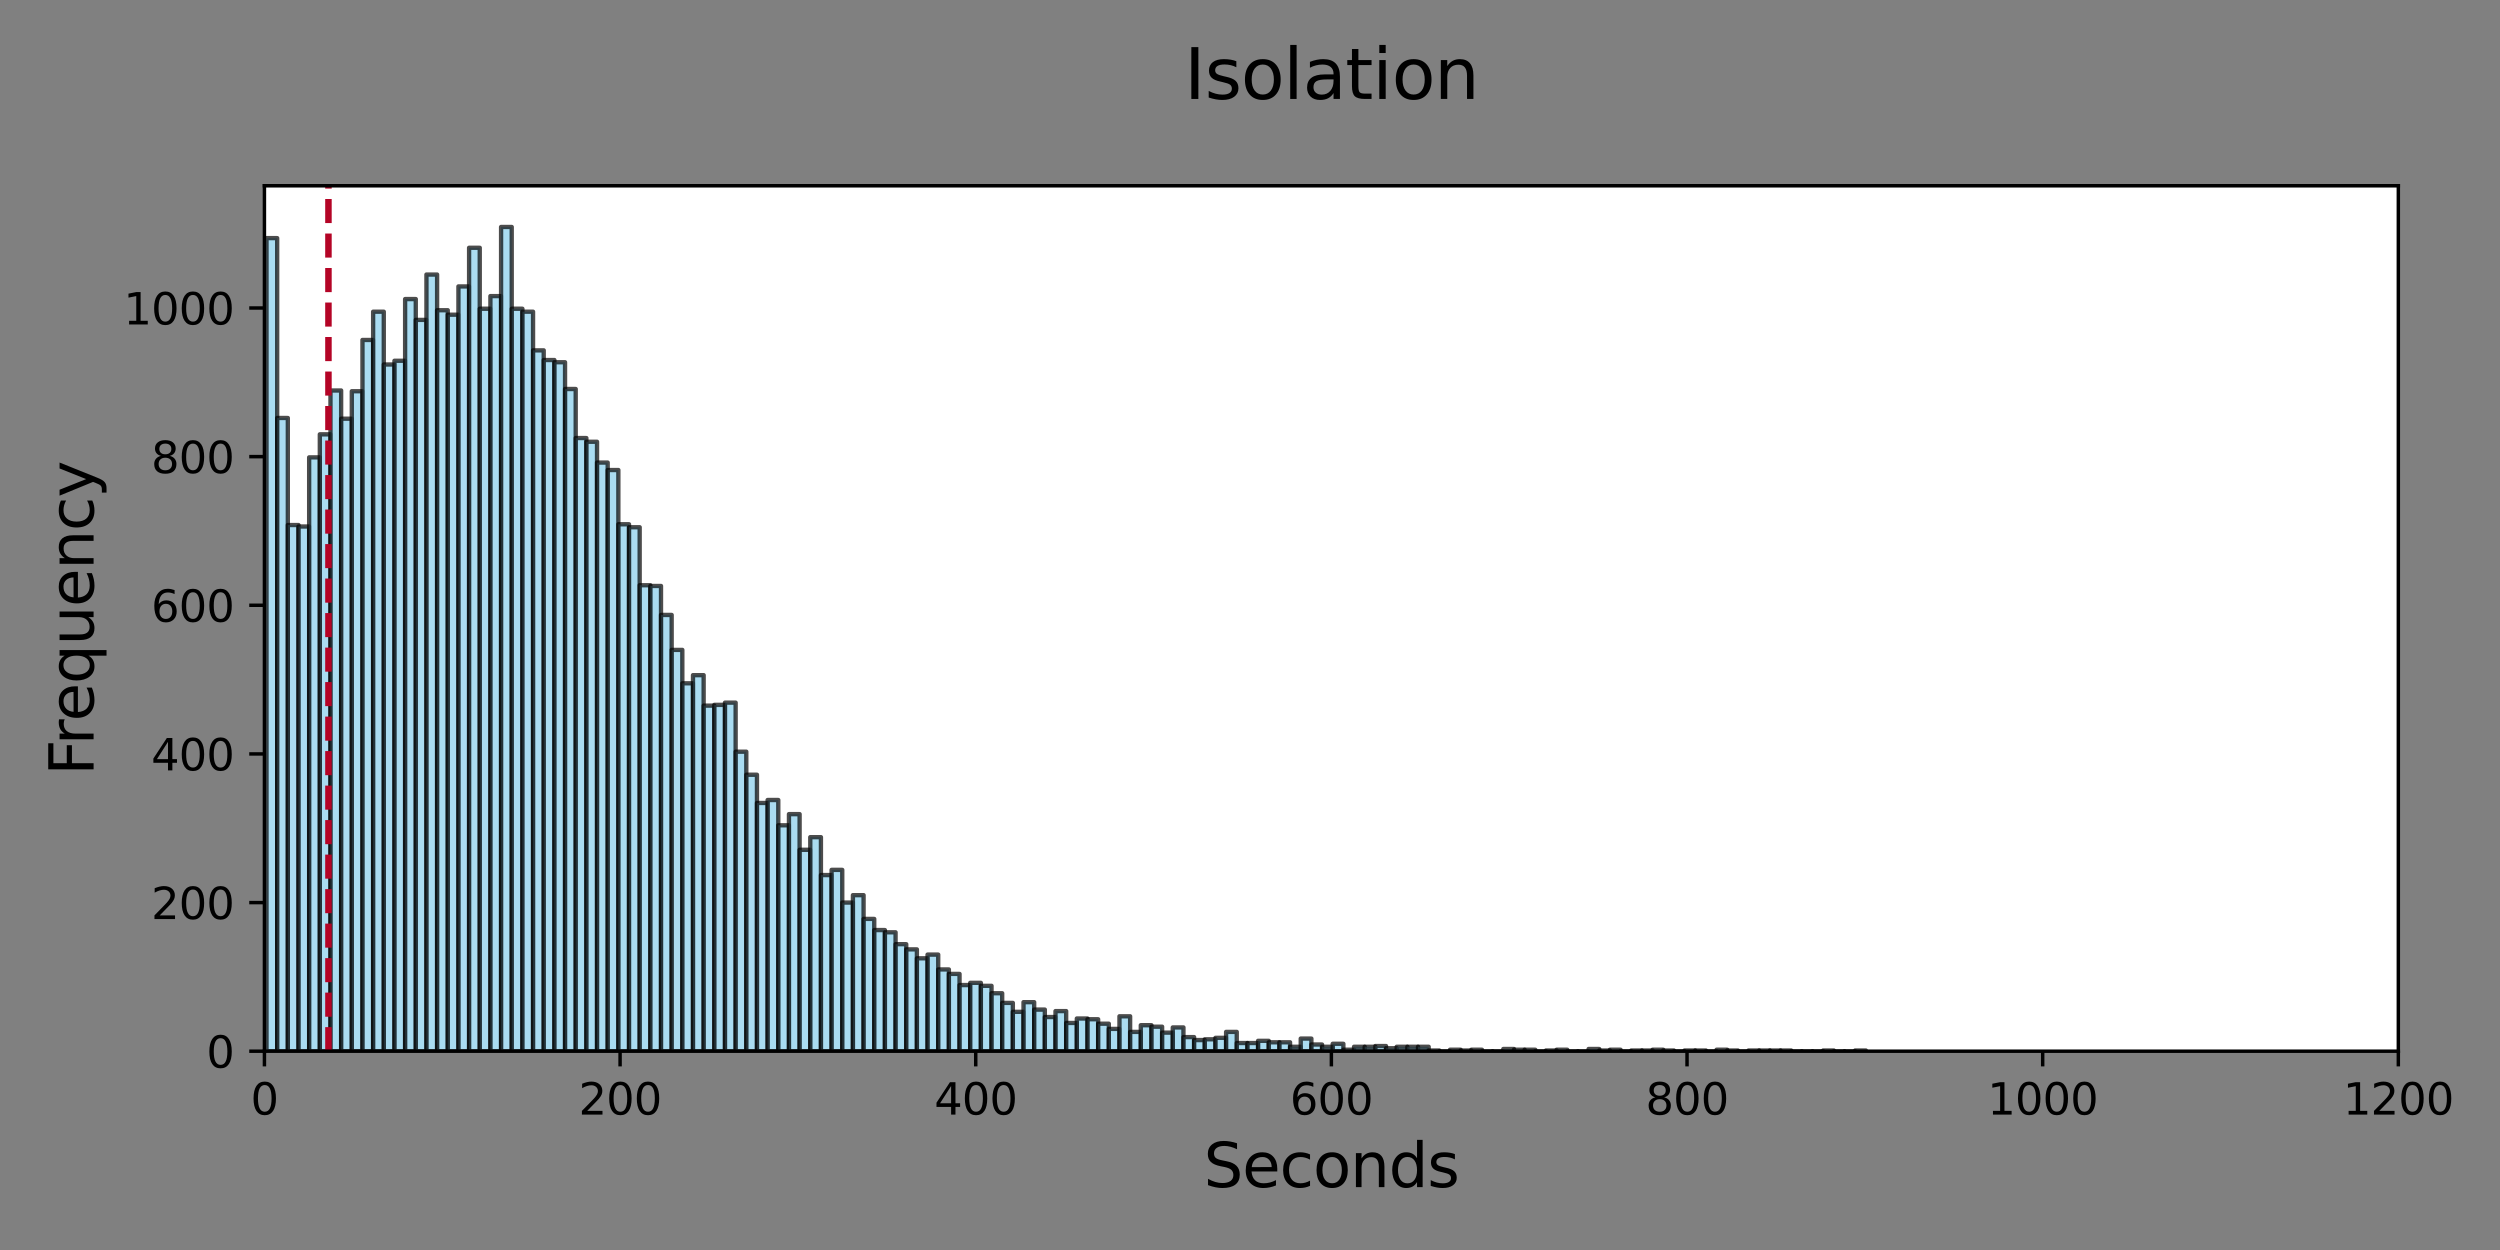 <?xml version="1.0" encoding="utf-8" standalone="no"?>
<!DOCTYPE svg PUBLIC "-//W3C//DTD SVG 1.1//EN"
  "http://www.w3.org/Graphics/SVG/1.1/DTD/svg11.dtd">
<svg xmlns:xlink="http://www.w3.org/1999/xlink" width="576pt" height="288pt" viewBox="0 0 576 288" xmlns="http://www.w3.org/2000/svg" version="1.1">
 <rect x="0" y="0" width="576" height="288" fill="#808080" stroke="none"/>
 <defs>
  <style type="text/css">*{stroke-linejoin: round; stroke-linecap: butt}</style>
 </defs>
 <g id="figure_1">
  <g id="patch_1">
   <path d="M 0 288 
L 576 288 
L 576 0 
L 0 0 
L 0 288 
z
" style="fill: none"/>
  </g>
  <g id="axes_1">
   <g id="patch_2">
    <path d="M 60.925 242.2 
L 552.575 242.2 
L 552.575 42.8 
L 60.925 42.8 
z
" style="fill: #ffffff"/>
   </g>
   <g id="patch_3">
    <path d="M 61.403 242.2 
L 63.86 242.2 
L 63.86 54.864 
L 61.403 54.864 
z
" clip-path="url(#p90bfe55952)" style="fill: #87ceeb; opacity: 0.7; stroke: #000000; stroke-linejoin: miter"/>
   </g>
   <g id="patch_4">
    <path d="M 63.86 242.2 
L 66.316 242.2 
L 66.316 96.304 
L 63.86 96.304 
z
" clip-path="url(#p90bfe55952)" style="fill: #87ceeb; opacity: 0.7; stroke: #000000; stroke-linejoin: miter"/>
   </g>
   <g id="patch_5">
    <path d="M 66.316 242.2 
L 68.773 242.2 
L 68.773 120.962 
L 66.316 120.962 
z
" clip-path="url(#p90bfe55952)" style="fill: #87ceeb; opacity: 0.7; stroke: #000000; stroke-linejoin: miter"/>
   </g>
   <g id="patch_6">
    <path d="M 68.773 242.2 
L 71.229 242.2 
L 71.229 121.305 
L 68.773 121.305 
z
" clip-path="url(#p90bfe55952)" style="fill: #87ceeb; opacity: 0.7; stroke: #000000; stroke-linejoin: miter"/>
   </g>
   <g id="patch_7">
    <path d="M 71.229 242.2 
L 73.686 242.2 
L 73.686 105.38 
L 71.229 105.38 
z
" clip-path="url(#p90bfe55952)" style="fill: #87ceeb; opacity: 0.7; stroke: #000000; stroke-linejoin: miter"/>
   </g>
   <g id="patch_8">
    <path d="M 73.686 242.2 
L 76.142 242.2 
L 76.142 100.071 
L 73.686 100.071 
z
" clip-path="url(#p90bfe55952)" style="fill: #87ceeb; opacity: 0.7; stroke: #000000; stroke-linejoin: miter"/>
   </g>
   <g id="patch_9">
    <path d="M 76.142 242.2 
L 78.599 242.2 
L 78.599 89.968 
L 76.142 89.968 
z
" clip-path="url(#p90bfe55952)" style="fill: #87ceeb; opacity: 0.7; stroke: #000000; stroke-linejoin: miter"/>
   </g>
   <g id="patch_10">
    <path d="M 78.599 242.2 
L 81.055 242.2 
L 81.055 96.475 
L 78.599 96.475 
z
" clip-path="url(#p90bfe55952)" style="fill: #87ceeb; opacity: 0.7; stroke: #000000; stroke-linejoin: miter"/>
   </g>
   <g id="patch_11">
    <path d="M 81.055 242.2 
L 83.512 242.2 
L 83.512 90.139 
L 81.055 90.139 
z
" clip-path="url(#p90bfe55952)" style="fill: #87ceeb; opacity: 0.7; stroke: #000000; stroke-linejoin: miter"/>
   </g>
   <g id="patch_12">
    <path d="M 83.512 242.2 
L 85.968 242.2 
L 85.968 78.324 
L 83.512 78.324 
z
" clip-path="url(#p90bfe55952)" style="fill: #87ceeb; opacity: 0.7; stroke: #000000; stroke-linejoin: miter"/>
   </g>
   <g id="patch_13">
    <path d="M 85.968 242.2 
L 88.425 242.2 
L 88.425 71.817 
L 85.968 71.817 
z
" clip-path="url(#p90bfe55952)" style="fill: #87ceeb; opacity: 0.7; stroke: #000000; stroke-linejoin: miter"/>
   </g>
   <g id="patch_14">
    <path d="M 88.425 242.2 
L 90.882 242.2 
L 90.882 83.975 
L 88.425 83.975 
z
" clip-path="url(#p90bfe55952)" style="fill: #87ceeb; opacity: 0.7; stroke: #000000; stroke-linejoin: miter"/>
   </g>
   <g id="patch_15">
    <path d="M 90.882 242.2 
L 93.338 242.2 
L 93.338 83.118 
L 90.882 83.118 
z
" clip-path="url(#p90bfe55952)" style="fill: #87ceeb; opacity: 0.7; stroke: #000000; stroke-linejoin: miter"/>
   </g>
   <g id="patch_16">
    <path d="M 93.338 242.2 
L 95.795 242.2 
L 95.795 68.905 
L 93.338 68.905 
z
" clip-path="url(#p90bfe55952)" style="fill: #87ceeb; opacity: 0.7; stroke: #000000; stroke-linejoin: miter"/>
   </g>
   <g id="patch_17">
    <path d="M 95.795 242.2 
L 98.251 242.2 
L 98.251 73.7 
L 95.795 73.7 
z
" clip-path="url(#p90bfe55952)" style="fill: #87ceeb; opacity: 0.7; stroke: #000000; stroke-linejoin: miter"/>
   </g>
   <g id="patch_18">
    <path d="M 98.251 242.2 
L 100.708 242.2 
L 100.708 63.255 
L 98.251 63.255 
z
" clip-path="url(#p90bfe55952)" style="fill: #87ceeb; opacity: 0.7; stroke: #000000; stroke-linejoin: miter"/>
   </g>
   <g id="patch_19">
    <path d="M 100.708 242.2 
L 103.164 242.2 
L 103.164 71.474 
L 100.708 71.474 
z
" clip-path="url(#p90bfe55952)" style="fill: #87ceeb; opacity: 0.7; stroke: #000000; stroke-linejoin: miter"/>
   </g>
   <g id="patch_20">
    <path d="M 103.164 242.2 
L 105.621 242.2 
L 105.621 72.502 
L 103.164 72.502 
z
" clip-path="url(#p90bfe55952)" style="fill: #87ceeb; opacity: 0.7; stroke: #000000; stroke-linejoin: miter"/>
   </g>
   <g id="patch_21">
    <path d="M 105.621 242.2 
L 108.077 242.2 
L 108.077 65.994 
L 105.621 65.994 
z
" clip-path="url(#p90bfe55952)" style="fill: #87ceeb; opacity: 0.7; stroke: #000000; stroke-linejoin: miter"/>
   </g>
   <g id="patch_22">
    <path d="M 108.077 242.2 
L 110.534 242.2 
L 110.534 57.09 
L 108.077 57.09 
z
" clip-path="url(#p90bfe55952)" style="fill: #87ceeb; opacity: 0.7; stroke: #000000; stroke-linejoin: miter"/>
   </g>
   <g id="patch_23">
    <path d="M 110.534 242.2 
L 112.99 242.2 
L 112.99 71.132 
L 110.534 71.132 
z
" clip-path="url(#p90bfe55952)" style="fill: #87ceeb; opacity: 0.7; stroke: #000000; stroke-linejoin: miter"/>
   </g>
   <g id="patch_24">
    <path d="M 112.99 242.2 
L 115.447 242.2 
L 115.447 68.221 
L 112.99 68.221 
z
" clip-path="url(#p90bfe55952)" style="fill: #87ceeb; opacity: 0.7; stroke: #000000; stroke-linejoin: miter"/>
   </g>
   <g id="patch_25">
    <path d="M 115.447 242.2 
L 117.903 242.2 
L 117.903 52.295 
L 115.447 52.295 
z
" clip-path="url(#p90bfe55952)" style="fill: #87ceeb; opacity: 0.7; stroke: #000000; stroke-linejoin: miter"/>
   </g>
   <g id="patch_26">
    <path d="M 117.903 242.2 
L 120.36 242.2 
L 120.36 71.132 
L 117.903 71.132 
z
" clip-path="url(#p90bfe55952)" style="fill: #87ceeb; opacity: 0.7; stroke: #000000; stroke-linejoin: miter"/>
   </g>
   <g id="patch_27">
    <path d="M 120.36 242.2 
L 122.817 242.2 
L 122.817 71.817 
L 120.36 71.817 
z
" clip-path="url(#p90bfe55952)" style="fill: #87ceeb; opacity: 0.7; stroke: #000000; stroke-linejoin: miter"/>
   </g>
   <g id="patch_28">
    <path d="M 122.817 242.2 
L 125.273 242.2 
L 125.273 80.721 
L 122.817 80.721 
z
" clip-path="url(#p90bfe55952)" style="fill: #87ceeb; opacity: 0.7; stroke: #000000; stroke-linejoin: miter"/>
   </g>
   <g id="patch_29">
    <path d="M 125.273 242.2 
L 127.73 242.2 
L 127.73 82.947 
L 125.273 82.947 
z
" clip-path="url(#p90bfe55952)" style="fill: #87ceeb; opacity: 0.7; stroke: #000000; stroke-linejoin: miter"/>
   </g>
   <g id="patch_30">
    <path d="M 127.73 242.2 
L 130.186 242.2 
L 130.186 83.461 
L 127.73 83.461 
z
" clip-path="url(#p90bfe55952)" style="fill: #87ceeb; opacity: 0.7; stroke: #000000; stroke-linejoin: miter"/>
   </g>
   <g id="patch_31">
    <path d="M 130.186 242.2 
L 132.643 242.2 
L 132.643 89.625 
L 130.186 89.625 
z
" clip-path="url(#p90bfe55952)" style="fill: #87ceeb; opacity: 0.7; stroke: #000000; stroke-linejoin: miter"/>
   </g>
   <g id="patch_32">
    <path d="M 132.643 242.2 
L 135.099 242.2 
L 135.099 100.927 
L 132.643 100.927 
z
" clip-path="url(#p90bfe55952)" style="fill: #87ceeb; opacity: 0.7; stroke: #000000; stroke-linejoin: miter"/>
   </g>
   <g id="patch_33">
    <path d="M 135.099 242.2 
L 137.556 242.2 
L 137.556 101.783 
L 135.099 101.783 
z
" clip-path="url(#p90bfe55952)" style="fill: #87ceeb; opacity: 0.7; stroke: #000000; stroke-linejoin: miter"/>
   </g>
   <g id="patch_34">
    <path d="M 137.556 242.2 
L 140.012 242.2 
L 140.012 106.578 
L 137.556 106.578 
z
" clip-path="url(#p90bfe55952)" style="fill: #87ceeb; opacity: 0.7; stroke: #000000; stroke-linejoin: miter"/>
   </g>
   <g id="patch_35">
    <path d="M 140.012 242.2 
L 142.469 242.2 
L 142.469 108.291 
L 140.012 108.291 
z
" clip-path="url(#p90bfe55952)" style="fill: #87ceeb; opacity: 0.7; stroke: #000000; stroke-linejoin: miter"/>
   </g>
   <g id="patch_36">
    <path d="M 142.469 242.2 
L 144.925 242.2 
L 144.925 120.791 
L 142.469 120.791 
z
" clip-path="url(#p90bfe55952)" style="fill: #87ceeb; opacity: 0.7; stroke: #000000; stroke-linejoin: miter"/>
   </g>
   <g id="patch_37">
    <path d="M 144.925 242.2 
L 147.382 242.2 
L 147.382 121.476 
L 144.925 121.476 
z
" clip-path="url(#p90bfe55952)" style="fill: #87ceeb; opacity: 0.7; stroke: #000000; stroke-linejoin: miter"/>
   </g>
   <g id="patch_38">
    <path d="M 147.382 242.2 
L 149.839 242.2 
L 149.839 134.833 
L 147.382 134.833 
z
" clip-path="url(#p90bfe55952)" style="fill: #87ceeb; opacity: 0.7; stroke: #000000; stroke-linejoin: miter"/>
   </g>
   <g id="patch_39">
    <path d="M 149.839 242.2 
L 152.295 242.2 
L 152.295 135.004 
L 149.839 135.004 
z
" clip-path="url(#p90bfe55952)" style="fill: #87ceeb; opacity: 0.7; stroke: #000000; stroke-linejoin: miter"/>
   </g>
   <g id="patch_40">
    <path d="M 152.295 242.2 
L 154.752 242.2 
L 154.752 141.682 
L 152.295 141.682 
z
" clip-path="url(#p90bfe55952)" style="fill: #87ceeb; opacity: 0.7; stroke: #000000; stroke-linejoin: miter"/>
   </g>
   <g id="patch_41">
    <path d="M 154.752 242.2 
L 157.208 242.2 
L 157.208 149.731 
L 154.752 149.731 
z
" clip-path="url(#p90bfe55952)" style="fill: #87ceeb; opacity: 0.7; stroke: #000000; stroke-linejoin: miter"/>
   </g>
   <g id="patch_42">
    <path d="M 157.208 242.2 
L 159.665 242.2 
L 159.665 157.436 
L 157.208 157.436 
z
" clip-path="url(#p90bfe55952)" style="fill: #87ceeb; opacity: 0.7; stroke: #000000; stroke-linejoin: miter"/>
   </g>
   <g id="patch_43">
    <path d="M 159.665 242.2 
L 162.121 242.2 
L 162.121 155.553 
L 159.665 155.553 
z
" clip-path="url(#p90bfe55952)" style="fill: #87ceeb; opacity: 0.7; stroke: #000000; stroke-linejoin: miter"/>
   </g>
   <g id="patch_44">
    <path d="M 162.121 242.2 
L 164.578 242.2 
L 164.578 162.574 
L 162.121 162.574 
z
" clip-path="url(#p90bfe55952)" style="fill: #87ceeb; opacity: 0.7; stroke: #000000; stroke-linejoin: miter"/>
   </g>
   <g id="patch_45">
    <path d="M 164.578 242.2 
L 167.034 242.2 
L 167.034 162.402 
L 164.578 162.402 
z
" clip-path="url(#p90bfe55952)" style="fill: #87ceeb; opacity: 0.7; stroke: #000000; stroke-linejoin: miter"/>
   </g>
   <g id="patch_46">
    <path d="M 167.034 242.2 
L 169.491 242.2 
L 169.491 161.889 
L 167.034 161.889 
z
" clip-path="url(#p90bfe55952)" style="fill: #87ceeb; opacity: 0.7; stroke: #000000; stroke-linejoin: miter"/>
   </g>
   <g id="patch_47">
    <path d="M 169.491 242.2 
L 171.947 242.2 
L 171.947 173.19 
L 169.491 173.19 
z
" clip-path="url(#p90bfe55952)" style="fill: #87ceeb; opacity: 0.7; stroke: #000000; stroke-linejoin: miter"/>
   </g>
   <g id="patch_48">
    <path d="M 171.947 242.2 
L 174.404 242.2 
L 174.404 178.499 
L 171.947 178.499 
z
" clip-path="url(#p90bfe55952)" style="fill: #87ceeb; opacity: 0.7; stroke: #000000; stroke-linejoin: miter"/>
   </g>
   <g id="patch_49">
    <path d="M 174.404 242.2 
L 176.861 242.2 
L 176.861 185.006 
L 174.404 185.006 
z
" clip-path="url(#p90bfe55952)" style="fill: #87ceeb; opacity: 0.7; stroke: #000000; stroke-linejoin: miter"/>
   </g>
   <g id="patch_50">
    <path d="M 176.861 242.2 
L 179.317 242.2 
L 179.317 184.321 
L 176.861 184.321 
z
" clip-path="url(#p90bfe55952)" style="fill: #87ceeb; opacity: 0.7; stroke: #000000; stroke-linejoin: miter"/>
   </g>
   <g id="patch_51">
    <path d="M 179.317 242.2 
L 181.774 242.2 
L 181.774 190.143 
L 179.317 190.143 
z
" clip-path="url(#p90bfe55952)" style="fill: #87ceeb; opacity: 0.7; stroke: #000000; stroke-linejoin: miter"/>
   </g>
   <g id="patch_52">
    <path d="M 181.774 242.2 
L 184.23 242.2 
L 184.23 187.575 
L 181.774 187.575 
z
" clip-path="url(#p90bfe55952)" style="fill: #87ceeb; opacity: 0.7; stroke: #000000; stroke-linejoin: miter"/>
   </g>
   <g id="patch_53">
    <path d="M 184.23 242.2 
L 186.687 242.2 
L 186.687 195.794 
L 184.23 195.794 
z
" clip-path="url(#p90bfe55952)" style="fill: #87ceeb; opacity: 0.7; stroke: #000000; stroke-linejoin: miter"/>
   </g>
   <g id="patch_54">
    <path d="M 186.687 242.2 
L 189.143 242.2 
L 189.143 192.883 
L 186.687 192.883 
z
" clip-path="url(#p90bfe55952)" style="fill: #87ceeb; opacity: 0.7; stroke: #000000; stroke-linejoin: miter"/>
   </g>
   <g id="patch_55">
    <path d="M 189.143 242.2 
L 191.6 242.2 
L 191.6 201.616 
L 189.143 201.616 
z
" clip-path="url(#p90bfe55952)" style="fill: #87ceeb; opacity: 0.7; stroke: #000000; stroke-linejoin: miter"/>
   </g>
   <g id="patch_56">
    <path d="M 191.6 242.2 
L 194.056 242.2 
L 194.056 200.418 
L 191.6 200.418 
z
" clip-path="url(#p90bfe55952)" style="fill: #87ceeb; opacity: 0.7; stroke: #000000; stroke-linejoin: miter"/>
   </g>
   <g id="patch_57">
    <path d="M 194.056 242.2 
L 196.513 242.2 
L 196.513 207.952 
L 194.056 207.952 
z
" clip-path="url(#p90bfe55952)" style="fill: #87ceeb; opacity: 0.7; stroke: #000000; stroke-linejoin: miter"/>
   </g>
   <g id="patch_58">
    <path d="M 196.513 242.2 
L 198.969 242.2 
L 198.969 206.24 
L 196.513 206.24 
z
" clip-path="url(#p90bfe55952)" style="fill: #87ceeb; opacity: 0.7; stroke: #000000; stroke-linejoin: miter"/>
   </g>
   <g id="patch_59">
    <path d="M 198.969 242.2 
L 201.426 242.2 
L 201.426 211.719 
L 198.969 211.719 
z
" clip-path="url(#p90bfe55952)" style="fill: #87ceeb; opacity: 0.7; stroke: #000000; stroke-linejoin: miter"/>
   </g>
   <g id="patch_60">
    <path d="M 201.426 242.2 
L 203.882 242.2 
L 203.882 214.288 
L 201.426 214.288 
z
" clip-path="url(#p90bfe55952)" style="fill: #87ceeb; opacity: 0.7; stroke: #000000; stroke-linejoin: miter"/>
   </g>
   <g id="patch_61">
    <path d="M 203.882 242.2 
L 206.339 242.2 
L 206.339 214.802 
L 203.882 214.802 
z
" clip-path="url(#p90bfe55952)" style="fill: #87ceeb; opacity: 0.7; stroke: #000000; stroke-linejoin: miter"/>
   </g>
   <g id="patch_62">
    <path d="M 206.339 242.2 
L 208.796 242.2 
L 208.796 217.541 
L 206.339 217.541 
z
" clip-path="url(#p90bfe55952)" style="fill: #87ceeb; opacity: 0.7; stroke: #000000; stroke-linejoin: miter"/>
   </g>
   <g id="patch_63">
    <path d="M 208.796 242.2 
L 211.252 242.2 
L 211.252 218.74 
L 208.796 218.74 
z
" clip-path="url(#p90bfe55952)" style="fill: #87ceeb; opacity: 0.7; stroke: #000000; stroke-linejoin: miter"/>
   </g>
   <g id="patch_64">
    <path d="M 211.252 242.2 
L 213.709 242.2 
L 213.709 220.795 
L 211.252 220.795 
z
" clip-path="url(#p90bfe55952)" style="fill: #87ceeb; opacity: 0.7; stroke: #000000; stroke-linejoin: miter"/>
   </g>
   <g id="patch_65">
    <path d="M 213.709 242.2 
L 216.165 242.2 
L 216.165 219.939 
L 213.709 219.939 
z
" clip-path="url(#p90bfe55952)" style="fill: #87ceeb; opacity: 0.7; stroke: #000000; stroke-linejoin: miter"/>
   </g>
   <g id="patch_66">
    <path d="M 216.165 242.2 
L 218.622 242.2 
L 218.622 223.364 
L 216.165 223.364 
z
" clip-path="url(#p90bfe55952)" style="fill: #87ceeb; opacity: 0.7; stroke: #000000; stroke-linejoin: miter"/>
   </g>
   <g id="patch_67">
    <path d="M 218.622 242.2 
L 221.078 242.2 
L 221.078 224.391 
L 218.622 224.391 
z
" clip-path="url(#p90bfe55952)" style="fill: #87ceeb; opacity: 0.7; stroke: #000000; stroke-linejoin: miter"/>
   </g>
   <g id="patch_68">
    <path d="M 221.078 242.2 
L 223.535 242.2 
L 223.535 226.96 
L 221.078 226.96 
z
" clip-path="url(#p90bfe55952)" style="fill: #87ceeb; opacity: 0.7; stroke: #000000; stroke-linejoin: miter"/>
   </g>
   <g id="patch_69">
    <path d="M 223.535 242.2 
L 225.991 242.2 
L 225.991 226.446 
L 223.535 226.446 
z
" clip-path="url(#p90bfe55952)" style="fill: #87ceeb; opacity: 0.7; stroke: #000000; stroke-linejoin: miter"/>
   </g>
   <g id="patch_70">
    <path d="M 225.991 242.2 
L 228.448 242.2 
L 228.448 227.131 
L 225.991 227.131 
z
" clip-path="url(#p90bfe55952)" style="fill: #87ceeb; opacity: 0.7; stroke: #000000; stroke-linejoin: miter"/>
   </g>
   <g id="patch_71">
    <path d="M 228.448 242.2 
L 230.904 242.2 
L 230.904 228.843 
L 228.448 228.843 
z
" clip-path="url(#p90bfe55952)" style="fill: #87ceeb; opacity: 0.7; stroke: #000000; stroke-linejoin: miter"/>
   </g>
   <g id="patch_72">
    <path d="M 230.904 242.2 
L 233.361 242.2 
L 233.361 231.069 
L 230.904 231.069 
z
" clip-path="url(#p90bfe55952)" style="fill: #87ceeb; opacity: 0.7; stroke: #000000; stroke-linejoin: miter"/>
   </g>
   <g id="patch_73">
    <path d="M 233.361 242.2 
L 235.818 242.2 
L 235.818 233.124 
L 233.361 233.124 
z
" clip-path="url(#p90bfe55952)" style="fill: #87ceeb; opacity: 0.7; stroke: #000000; stroke-linejoin: miter"/>
   </g>
   <g id="patch_74">
    <path d="M 235.818 242.2 
L 238.274 242.2 
L 238.274 230.898 
L 235.818 230.898 
z
" clip-path="url(#p90bfe55952)" style="fill: #87ceeb; opacity: 0.7; stroke: #000000; stroke-linejoin: miter"/>
   </g>
   <g id="patch_75">
    <path d="M 238.274 242.2 
L 240.731 242.2 
L 240.731 232.611 
L 238.274 232.611 
z
" clip-path="url(#p90bfe55952)" style="fill: #87ceeb; opacity: 0.7; stroke: #000000; stroke-linejoin: miter"/>
   </g>
   <g id="patch_76">
    <path d="M 240.731 242.2 
L 243.187 242.2 
L 243.187 234.323 
L 240.731 234.323 
z
" clip-path="url(#p90bfe55952)" style="fill: #87ceeb; opacity: 0.7; stroke: #000000; stroke-linejoin: miter"/>
   </g>
   <g id="patch_77">
    <path d="M 243.187 242.2 
L 245.644 242.2 
L 245.644 232.953 
L 243.187 232.953 
z
" clip-path="url(#p90bfe55952)" style="fill: #87ceeb; opacity: 0.7; stroke: #000000; stroke-linejoin: miter"/>
   </g>
   <g id="patch_78">
    <path d="M 245.644 242.2 
L 248.1 242.2 
L 248.1 235.693 
L 245.644 235.693 
z
" clip-path="url(#p90bfe55952)" style="fill: #87ceeb; opacity: 0.7; stroke: #000000; stroke-linejoin: miter"/>
   </g>
   <g id="patch_79">
    <path d="M 248.1 242.2 
L 250.557 242.2 
L 250.557 234.665 
L 248.1 234.665 
z
" clip-path="url(#p90bfe55952)" style="fill: #87ceeb; opacity: 0.7; stroke: #000000; stroke-linejoin: miter"/>
   </g>
   <g id="patch_80">
    <path d="M 250.557 242.2 
L 253.013 242.2 
L 253.013 234.837 
L 250.557 234.837 
z
" clip-path="url(#p90bfe55952)" style="fill: #87ceeb; opacity: 0.7; stroke: #000000; stroke-linejoin: miter"/>
   </g>
   <g id="patch_81">
    <path d="M 253.013 242.2 
L 255.47 242.2 
L 255.47 235.864 
L 253.013 235.864 
z
" clip-path="url(#p90bfe55952)" style="fill: #87ceeb; opacity: 0.7; stroke: #000000; stroke-linejoin: miter"/>
   </g>
   <g id="patch_82">
    <path d="M 255.47 242.2 
L 257.926 242.2 
L 257.926 237.063 
L 255.47 237.063 
z
" clip-path="url(#p90bfe55952)" style="fill: #87ceeb; opacity: 0.7; stroke: #000000; stroke-linejoin: miter"/>
   </g>
   <g id="patch_83">
    <path d="M 257.926 242.2 
L 260.383 242.2 
L 260.383 234.152 
L 257.926 234.152 
z
" clip-path="url(#p90bfe55952)" style="fill: #87ceeb; opacity: 0.7; stroke: #000000; stroke-linejoin: miter"/>
   </g>
   <g id="patch_84">
    <path d="M 260.383 242.2 
L 262.84 242.2 
L 262.84 237.748 
L 260.383 237.748 
z
" clip-path="url(#p90bfe55952)" style="fill: #87ceeb; opacity: 0.7; stroke: #000000; stroke-linejoin: miter"/>
   </g>
   <g id="patch_85">
    <path d="M 262.84 242.2 
L 265.296 242.2 
L 265.296 236.207 
L 262.84 236.207 
z
" clip-path="url(#p90bfe55952)" style="fill: #87ceeb; opacity: 0.7; stroke: #000000; stroke-linejoin: miter"/>
   </g>
   <g id="patch_86">
    <path d="M 265.296 242.2 
L 267.753 242.2 
L 267.753 236.549 
L 265.296 236.549 
z
" clip-path="url(#p90bfe55952)" style="fill: #87ceeb; opacity: 0.7; stroke: #000000; stroke-linejoin: miter"/>
   </g>
   <g id="patch_87">
    <path d="M 267.753 242.2 
L 270.209 242.2 
L 270.209 237.919 
L 267.753 237.919 
z
" clip-path="url(#p90bfe55952)" style="fill: #87ceeb; opacity: 0.7; stroke: #000000; stroke-linejoin: miter"/>
   </g>
   <g id="patch_88">
    <path d="M 270.209 242.2 
L 272.666 242.2 
L 272.666 236.72 
L 270.209 236.72 
z
" clip-path="url(#p90bfe55952)" style="fill: #87ceeb; opacity: 0.7; stroke: #000000; stroke-linejoin: miter"/>
   </g>
   <g id="patch_89">
    <path d="M 272.666 242.2 
L 275.122 242.2 
L 275.122 238.946 
L 272.666 238.946 
z
" clip-path="url(#p90bfe55952)" style="fill: #87ceeb; opacity: 0.7; stroke: #000000; stroke-linejoin: miter"/>
   </g>
   <g id="patch_90">
    <path d="M 275.122 242.2 
L 277.579 242.2 
L 277.579 239.631 
L 275.122 239.631 
z
" clip-path="url(#p90bfe55952)" style="fill: #87ceeb; opacity: 0.7; stroke: #000000; stroke-linejoin: miter"/>
   </g>
   <g id="patch_91">
    <path d="M 277.579 242.2 
L 280.035 242.2 
L 280.035 239.46 
L 277.579 239.46 
z
" clip-path="url(#p90bfe55952)" style="fill: #87ceeb; opacity: 0.7; stroke: #000000; stroke-linejoin: miter"/>
   </g>
   <g id="patch_92">
    <path d="M 280.035 242.2 
L 282.492 242.2 
L 282.492 239.118 
L 280.035 239.118 
z
" clip-path="url(#p90bfe55952)" style="fill: #87ceeb; opacity: 0.7; stroke: #000000; stroke-linejoin: miter"/>
   </g>
   <g id="patch_93">
    <path d="M 282.492 242.2 
L 284.948 242.2 
L 284.948 237.748 
L 282.492 237.748 
z
" clip-path="url(#p90bfe55952)" style="fill: #87ceeb; opacity: 0.7; stroke: #000000; stroke-linejoin: miter"/>
   </g>
   <g id="patch_94">
    <path d="M 284.948 242.2 
L 287.405 242.2 
L 287.405 240.316 
L 284.948 240.316 
z
" clip-path="url(#p90bfe55952)" style="fill: #87ceeb; opacity: 0.7; stroke: #000000; stroke-linejoin: miter"/>
   </g>
   <g id="patch_95">
    <path d="M 287.405 242.2 
L 289.861 242.2 
L 289.861 240.316 
L 287.405 240.316 
z
" clip-path="url(#p90bfe55952)" style="fill: #87ceeb; opacity: 0.7; stroke: #000000; stroke-linejoin: miter"/>
   </g>
   <g id="patch_96">
    <path d="M 289.861 242.2 
L 292.318 242.2 
L 292.318 239.803 
L 289.861 239.803 
z
" clip-path="url(#p90bfe55952)" style="fill: #87ceeb; opacity: 0.7; stroke: #000000; stroke-linejoin: miter"/>
   </g>
   <g id="patch_97">
    <path d="M 292.318 242.2 
L 294.775 242.2 
L 294.775 240.145 
L 292.318 240.145 
z
" clip-path="url(#p90bfe55952)" style="fill: #87ceeb; opacity: 0.7; stroke: #000000; stroke-linejoin: miter"/>
   </g>
   <g id="patch_98">
    <path d="M 294.775 242.2 
L 297.231 242.2 
L 297.231 240.145 
L 294.775 240.145 
z
" clip-path="url(#p90bfe55952)" style="fill: #87ceeb; opacity: 0.7; stroke: #000000; stroke-linejoin: miter"/>
   </g>
   <g id="patch_99">
    <path d="M 297.231 242.2 
L 299.688 242.2 
L 299.688 241.173 
L 297.231 241.173 
z
" clip-path="url(#p90bfe55952)" style="fill: #87ceeb; opacity: 0.7; stroke: #000000; stroke-linejoin: miter"/>
   </g>
   <g id="patch_100">
    <path d="M 299.688 242.2 
L 302.144 242.2 
L 302.144 239.289 
L 299.688 239.289 
z
" clip-path="url(#p90bfe55952)" style="fill: #87ceeb; opacity: 0.7; stroke: #000000; stroke-linejoin: miter"/>
   </g>
   <g id="patch_101">
    <path d="M 302.144 242.2 
L 304.601 242.2 
L 304.601 240.659 
L 302.144 240.659 
z
" clip-path="url(#p90bfe55952)" style="fill: #87ceeb; opacity: 0.7; stroke: #000000; stroke-linejoin: miter"/>
   </g>
   <g id="patch_102">
    <path d="M 304.601 242.2 
L 307.057 242.2 
L 307.057 241.173 
L 304.601 241.173 
z
" clip-path="url(#p90bfe55952)" style="fill: #87ceeb; opacity: 0.7; stroke: #000000; stroke-linejoin: miter"/>
   </g>
   <g id="patch_103">
    <path d="M 307.057 242.2 
L 309.514 242.2 
L 309.514 240.488 
L 307.057 240.488 
z
" clip-path="url(#p90bfe55952)" style="fill: #87ceeb; opacity: 0.7; stroke: #000000; stroke-linejoin: miter"/>
   </g>
   <g id="patch_104">
    <path d="M 309.514 242.2 
L 311.97 242.2 
L 311.97 241.858 
L 309.514 241.858 
z
" clip-path="url(#p90bfe55952)" style="fill: #87ceeb; opacity: 0.7; stroke: #000000; stroke-linejoin: miter"/>
   </g>
   <g id="patch_105">
    <path d="M 311.97 242.2 
L 314.427 242.2 
L 314.427 241.173 
L 311.97 241.173 
z
" clip-path="url(#p90bfe55952)" style="fill: #87ceeb; opacity: 0.7; stroke: #000000; stroke-linejoin: miter"/>
   </g>
   <g id="patch_106">
    <path d="M 314.427 242.2 
L 316.883 242.2 
L 316.883 241.173 
L 314.427 241.173 
z
" clip-path="url(#p90bfe55952)" style="fill: #87ceeb; opacity: 0.7; stroke: #000000; stroke-linejoin: miter"/>
   </g>
   <g id="patch_107">
    <path d="M 316.883 242.2 
L 319.34 242.2 
L 319.34 241.001 
L 316.883 241.001 
z
" clip-path="url(#p90bfe55952)" style="fill: #87ceeb; opacity: 0.7; stroke: #000000; stroke-linejoin: miter"/>
   </g>
   <g id="patch_108">
    <path d="M 319.34 242.2 
L 321.797 242.2 
L 321.797 241.515 
L 319.34 241.515 
z
" clip-path="url(#p90bfe55952)" style="fill: #87ceeb; opacity: 0.7; stroke: #000000; stroke-linejoin: miter"/>
   </g>
   <g id="patch_109">
    <path d="M 321.797 242.2 
L 324.253 242.2 
L 324.253 241.173 
L 321.797 241.173 
z
" clip-path="url(#p90bfe55952)" style="fill: #87ceeb; opacity: 0.7; stroke: #000000; stroke-linejoin: miter"/>
   </g>
   <g id="patch_110">
    <path d="M 324.253 242.2 
L 326.71 242.2 
L 326.71 241.173 
L 324.253 241.173 
z
" clip-path="url(#p90bfe55952)" style="fill: #87ceeb; opacity: 0.7; stroke: #000000; stroke-linejoin: miter"/>
   </g>
   <g id="patch_111">
    <path d="M 326.71 242.2 
L 329.166 242.2 
L 329.166 241.173 
L 326.71 241.173 
z
" clip-path="url(#p90bfe55952)" style="fill: #87ceeb; opacity: 0.7; stroke: #000000; stroke-linejoin: miter"/>
   </g>
   <g id="patch_112">
    <path d="M 329.166 242.2 
L 331.623 242.2 
L 331.623 242.029 
L 329.166 242.029 
z
" clip-path="url(#p90bfe55952)" style="fill: #87ceeb; opacity: 0.7; stroke: #000000; stroke-linejoin: miter"/>
   </g>
   <g id="patch_113">
    <path d="M 331.623 242.2 
L 334.079 242.2 
L 334.079 242.2 
L 331.623 242.2 
z
" clip-path="url(#p90bfe55952)" style="fill: #87ceeb; opacity: 0.7; stroke: #000000; stroke-linejoin: miter"/>
   </g>
   <g id="patch_114">
    <path d="M 334.079 242.2 
L 336.536 242.2 
L 336.536 241.858 
L 334.079 241.858 
z
" clip-path="url(#p90bfe55952)" style="fill: #87ceeb; opacity: 0.7; stroke: #000000; stroke-linejoin: miter"/>
   </g>
   <g id="patch_115">
    <path d="M 336.536 242.2 
L 338.992 242.2 
L 338.992 242.029 
L 336.536 242.029 
z
" clip-path="url(#p90bfe55952)" style="fill: #87ceeb; opacity: 0.7; stroke: #000000; stroke-linejoin: miter"/>
   </g>
   <g id="patch_116">
    <path d="M 338.992 242.2 
L 341.449 242.2 
L 341.449 241.858 
L 338.992 241.858 
z
" clip-path="url(#p90bfe55952)" style="fill: #87ceeb; opacity: 0.7; stroke: #000000; stroke-linejoin: miter"/>
   </g>
   <g id="patch_117">
    <path d="M 341.449 242.2 
L 343.905 242.2 
L 343.905 242.2 
L 341.449 242.2 
z
" clip-path="url(#p90bfe55952)" style="fill: #87ceeb; opacity: 0.7; stroke: #000000; stroke-linejoin: miter"/>
   </g>
   <g id="patch_118">
    <path d="M 343.905 242.2 
L 346.362 242.2 
L 346.362 242.2 
L 343.905 242.2 
z
" clip-path="url(#p90bfe55952)" style="fill: #87ceeb; opacity: 0.7; stroke: #000000; stroke-linejoin: miter"/>
   </g>
   <g id="patch_119">
    <path d="M 346.362 242.2 
L 348.819 242.2 
L 348.819 241.686 
L 346.362 241.686 
z
" clip-path="url(#p90bfe55952)" style="fill: #87ceeb; opacity: 0.7; stroke: #000000; stroke-linejoin: miter"/>
   </g>
   <g id="patch_120">
    <path d="M 348.819 242.2 
L 351.275 242.2 
L 351.275 241.858 
L 348.819 241.858 
z
" clip-path="url(#p90bfe55952)" style="fill: #87ceeb; opacity: 0.7; stroke: #000000; stroke-linejoin: miter"/>
   </g>
   <g id="patch_121">
    <path d="M 351.275 242.2 
L 353.732 242.2 
L 353.732 241.858 
L 351.275 241.858 
z
" clip-path="url(#p90bfe55952)" style="fill: #87ceeb; opacity: 0.7; stroke: #000000; stroke-linejoin: miter"/>
   </g>
   <g id="patch_122">
    <path d="M 353.732 242.2 
L 356.188 242.2 
L 356.188 242.2 
L 353.732 242.2 
z
" clip-path="url(#p90bfe55952)" style="fill: #87ceeb; opacity: 0.7; stroke: #000000; stroke-linejoin: miter"/>
   </g>
   <g id="patch_123">
    <path d="M 356.188 242.2 
L 358.645 242.2 
L 358.645 242.029 
L 356.188 242.029 
z
" clip-path="url(#p90bfe55952)" style="fill: #87ceeb; opacity: 0.7; stroke: #000000; stroke-linejoin: miter"/>
   </g>
   <g id="patch_124">
    <path d="M 358.645 242.2 
L 361.101 242.2 
L 361.101 241.858 
L 358.645 241.858 
z
" clip-path="url(#p90bfe55952)" style="fill: #87ceeb; opacity: 0.7; stroke: #000000; stroke-linejoin: miter"/>
   </g>
   <g id="patch_125">
    <path d="M 361.101 242.2 
L 363.558 242.2 
L 363.558 242.2 
L 361.101 242.2 
z
" clip-path="url(#p90bfe55952)" style="fill: #87ceeb; opacity: 0.7; stroke: #000000; stroke-linejoin: miter"/>
   </g>
   <g id="patch_126">
    <path d="M 363.558 242.2 
L 366.014 242.2 
L 366.014 242.2 
L 363.558 242.2 
z
" clip-path="url(#p90bfe55952)" style="fill: #87ceeb; opacity: 0.7; stroke: #000000; stroke-linejoin: miter"/>
   </g>
   <g id="patch_127">
    <path d="M 366.014 242.2 
L 368.471 242.2 
L 368.471 241.686 
L 366.014 241.686 
z
" clip-path="url(#p90bfe55952)" style="fill: #87ceeb; opacity: 0.7; stroke: #000000; stroke-linejoin: miter"/>
   </g>
   <g id="patch_128">
    <path d="M 368.471 242.2 
L 370.927 242.2 
L 370.927 242.029 
L 368.471 242.029 
z
" clip-path="url(#p90bfe55952)" style="fill: #87ceeb; opacity: 0.7; stroke: #000000; stroke-linejoin: miter"/>
   </g>
   <g id="patch_129">
    <path d="M 370.927 242.2 
L 373.384 242.2 
L 373.384 241.858 
L 370.927 241.858 
z
" clip-path="url(#p90bfe55952)" style="fill: #87ceeb; opacity: 0.7; stroke: #000000; stroke-linejoin: miter"/>
   </g>
   <g id="patch_130">
    <path d="M 373.384 242.2 
L 375.84 242.2 
L 375.84 242.2 
L 373.384 242.2 
z
" clip-path="url(#p90bfe55952)" style="fill: #87ceeb; opacity: 0.7; stroke: #000000; stroke-linejoin: miter"/>
   </g>
   <g id="patch_131">
    <path d="M 375.84 242.2 
L 378.297 242.2 
L 378.297 242.029 
L 375.84 242.029 
z
" clip-path="url(#p90bfe55952)" style="fill: #87ceeb; opacity: 0.7; stroke: #000000; stroke-linejoin: miter"/>
   </g>
   <g id="patch_132">
    <path d="M 378.297 242.2 
L 380.754 242.2 
L 380.754 242.029 
L 378.297 242.029 
z
" clip-path="url(#p90bfe55952)" style="fill: #87ceeb; opacity: 0.7; stroke: #000000; stroke-linejoin: miter"/>
   </g>
   <g id="patch_133">
    <path d="M 380.754 242.2 
L 383.21 242.2 
L 383.21 241.858 
L 380.754 241.858 
z
" clip-path="url(#p90bfe55952)" style="fill: #87ceeb; opacity: 0.7; stroke: #000000; stroke-linejoin: miter"/>
   </g>
   <g id="patch_134">
    <path d="M 383.21 242.2 
L 385.667 242.2 
L 385.667 242.029 
L 383.21 242.029 
z
" clip-path="url(#p90bfe55952)" style="fill: #87ceeb; opacity: 0.7; stroke: #000000; stroke-linejoin: miter"/>
   </g>
   <g id="patch_135">
    <path d="M 385.667 242.2 
L 388.123 242.2 
L 388.123 242.2 
L 385.667 242.2 
z
" clip-path="url(#p90bfe55952)" style="fill: #87ceeb; opacity: 0.7; stroke: #000000; stroke-linejoin: miter"/>
   </g>
   <g id="patch_136">
    <path d="M 388.123 242.2 
L 390.58 242.2 
L 390.58 242.029 
L 388.123 242.029 
z
" clip-path="url(#p90bfe55952)" style="fill: #87ceeb; opacity: 0.7; stroke: #000000; stroke-linejoin: miter"/>
   </g>
   <g id="patch_137">
    <path d="M 390.58 242.2 
L 393.036 242.2 
L 393.036 242.029 
L 390.58 242.029 
z
" clip-path="url(#p90bfe55952)" style="fill: #87ceeb; opacity: 0.7; stroke: #000000; stroke-linejoin: miter"/>
   </g>
   <g id="patch_138">
    <path d="M 393.036 242.2 
L 395.493 242.2 
L 395.493 242.2 
L 393.036 242.2 
z
" clip-path="url(#p90bfe55952)" style="fill: #87ceeb; opacity: 0.7; stroke: #000000; stroke-linejoin: miter"/>
   </g>
   <g id="patch_139">
    <path d="M 395.493 242.2 
L 397.949 242.2 
L 397.949 241.858 
L 395.493 241.858 
z
" clip-path="url(#p90bfe55952)" style="fill: #87ceeb; opacity: 0.7; stroke: #000000; stroke-linejoin: miter"/>
   </g>
   <g id="patch_140">
    <path d="M 397.949 242.2 
L 400.406 242.2 
L 400.406 242.029 
L 397.949 242.029 
z
" clip-path="url(#p90bfe55952)" style="fill: #87ceeb; opacity: 0.7; stroke: #000000; stroke-linejoin: miter"/>
   </g>
   <g id="patch_141">
    <path d="M 400.406 242.2 
L 402.862 242.2 
L 402.862 242.2 
L 400.406 242.2 
z
" clip-path="url(#p90bfe55952)" style="fill: #87ceeb; opacity: 0.7; stroke: #000000; stroke-linejoin: miter"/>
   </g>
   <g id="patch_142">
    <path d="M 402.862 242.2 
L 405.319 242.2 
L 405.319 242.029 
L 402.862 242.029 
z
" clip-path="url(#p90bfe55952)" style="fill: #87ceeb; opacity: 0.7; stroke: #000000; stroke-linejoin: miter"/>
   </g>
   <g id="patch_143">
    <path d="M 405.319 242.2 
L 407.776 242.2 
L 407.776 242.029 
L 405.319 242.029 
z
" clip-path="url(#p90bfe55952)" style="fill: #87ceeb; opacity: 0.7; stroke: #000000; stroke-linejoin: miter"/>
   </g>
   <g id="patch_144">
    <path d="M 407.776 242.2 
L 410.232 242.2 
L 410.232 242.029 
L 407.776 242.029 
z
" clip-path="url(#p90bfe55952)" style="fill: #87ceeb; opacity: 0.7; stroke: #000000; stroke-linejoin: miter"/>
   </g>
   <g id="patch_145">
    <path d="M 410.232 242.2 
L 412.689 242.2 
L 412.689 242.029 
L 410.232 242.029 
z
" clip-path="url(#p90bfe55952)" style="fill: #87ceeb; opacity: 0.7; stroke: #000000; stroke-linejoin: miter"/>
   </g>
   <g id="patch_146">
    <path d="M 412.689 242.2 
L 415.145 242.2 
L 415.145 242.2 
L 412.689 242.2 
z
" clip-path="url(#p90bfe55952)" style="fill: #87ceeb; opacity: 0.7; stroke: #000000; stroke-linejoin: miter"/>
   </g>
   <g id="patch_147">
    <path d="M 415.145 242.2 
L 417.602 242.2 
L 417.602 242.2 
L 415.145 242.2 
z
" clip-path="url(#p90bfe55952)" style="fill: #87ceeb; opacity: 0.7; stroke: #000000; stroke-linejoin: miter"/>
   </g>
   <g id="patch_148">
    <path d="M 417.602 242.2 
L 420.058 242.2 
L 420.058 242.2 
L 417.602 242.2 
z
" clip-path="url(#p90bfe55952)" style="fill: #87ceeb; opacity: 0.7; stroke: #000000; stroke-linejoin: miter"/>
   </g>
   <g id="patch_149">
    <path d="M 420.058 242.2 
L 422.515 242.2 
L 422.515 242.029 
L 420.058 242.029 
z
" clip-path="url(#p90bfe55952)" style="fill: #87ceeb; opacity: 0.7; stroke: #000000; stroke-linejoin: miter"/>
   </g>
   <g id="patch_150">
    <path d="M 422.515 242.2 
L 424.971 242.2 
L 424.971 242.2 
L 422.515 242.2 
z
" clip-path="url(#p90bfe55952)" style="fill: #87ceeb; opacity: 0.7; stroke: #000000; stroke-linejoin: miter"/>
   </g>
   <g id="patch_151">
    <path d="M 424.971 242.2 
L 427.428 242.2 
L 427.428 242.2 
L 424.971 242.2 
z
" clip-path="url(#p90bfe55952)" style="fill: #87ceeb; opacity: 0.7; stroke: #000000; stroke-linejoin: miter"/>
   </g>
   <g id="patch_152">
    <path d="M 427.428 242.2 
L 429.884 242.2 
L 429.884 242.029 
L 427.428 242.029 
z
" clip-path="url(#p90bfe55952)" style="fill: #87ceeb; opacity: 0.7; stroke: #000000; stroke-linejoin: miter"/>
   </g>
   <g id="matplotlib.axis_1">
    <g id="xtick_1">
     <g id="line2d_1">
      <defs>
       <path id="m242486f127" d="M 0 0 
L 0 3.5 
" style="stroke: #000000; stroke-width: 0.8"/>
      </defs>
      <g>
       <use xlink:href="#m242486f127" x="60.925" y="242.2" style="stroke: #000000; stroke-width: 0.8"/>
      </g>
     </g>
     <g id="text_1">
      <!-- 0 -->
      <g transform="translate(57.744 256.798) scale(0.1 -0.1)">
       <defs>
        <path id="DejaVuSans-30" d="M 2034 4250 
Q 1547 4250 1301 3770 
Q 1056 3291 1056 2328 
Q 1056 1369 1301 889 
Q 1547 409 2034 409 
Q 2525 409 2770 889 
Q 3016 1369 3016 2328 
Q 3016 3291 2770 3770 
Q 2525 4250 2034 4250 
z
M 2034 4750 
Q 2819 4750 3233 4129 
Q 3647 3509 3647 2328 
Q 3647 1150 3233 529 
Q 2819 -91 2034 -91 
Q 1250 -91 836 529 
Q 422 1150 422 2328 
Q 422 3509 836 4129 
Q 1250 4750 2034 4750 
z
" transform="scale(0.016)"/>
       </defs>
       <use xlink:href="#DejaVuSans-30"/>
      </g>
     </g>
    </g>
    <g id="xtick_2">
     <g id="line2d_2">
      <g>
       <use xlink:href="#m242486f127" x="142.867" y="242.2" style="stroke: #000000; stroke-width: 0.8"/>
      </g>
     </g>
     <g id="text_2">
      <!-- 200 -->
      <g transform="translate(133.323 256.798) scale(0.1 -0.1)">
       <defs>
        <path id="DejaVuSans-32" d="M 1228 531 
L 3431 531 
L 3431 0 
L 469 0 
L 469 531 
Q 828 903 1448 1529 
Q 2069 2156 2228 2338 
Q 2531 2678 2651 2914 
Q 2772 3150 2772 3378 
Q 2772 3750 2511 3984 
Q 2250 4219 1831 4219 
Q 1534 4219 1204 4116 
Q 875 4013 500 3803 
L 500 4441 
Q 881 4594 1212 4672 
Q 1544 4750 1819 4750 
Q 2544 4750 2975 4387 
Q 3406 4025 3406 3419 
Q 3406 3131 3298 2873 
Q 3191 2616 2906 2266 
Q 2828 2175 2409 1742 
Q 1991 1309 1228 531 
z
" transform="scale(0.016)"/>
       </defs>
       <use xlink:href="#DejaVuSans-32"/>
       <use xlink:href="#DejaVuSans-30" x="63.623"/>
       <use xlink:href="#DejaVuSans-30" x="127.246"/>
      </g>
     </g>
    </g>
    <g id="xtick_3">
     <g id="line2d_3">
      <g>
       <use xlink:href="#m242486f127" x="224.808" y="242.2" style="stroke: #000000; stroke-width: 0.8"/>
      </g>
     </g>
     <g id="text_3">
      <!-- 400 -->
      <g transform="translate(215.265 256.798) scale(0.1 -0.1)">
       <defs>
        <path id="DejaVuSans-34" d="M 2419 4116 
L 825 1625 
L 2419 1625 
L 2419 4116 
z
M 2253 4666 
L 3047 4666 
L 3047 1625 
L 3713 1625 
L 3713 1100 
L 3047 1100 
L 3047 0 
L 2419 0 
L 2419 1100 
L 313 1100 
L 313 1709 
L 2253 4666 
z
" transform="scale(0.016)"/>
       </defs>
       <use xlink:href="#DejaVuSans-34"/>
       <use xlink:href="#DejaVuSans-30" x="63.623"/>
       <use xlink:href="#DejaVuSans-30" x="127.246"/>
      </g>
     </g>
    </g>
    <g id="xtick_4">
     <g id="line2d_4">
      <g>
       <use xlink:href="#m242486f127" x="306.75" y="242.2" style="stroke: #000000; stroke-width: 0.8"/>
      </g>
     </g>
     <g id="text_4">
      <!-- 600 -->
      <g transform="translate(297.206 256.798) scale(0.1 -0.1)">
       <defs>
        <path id="DejaVuSans-36" d="M 2113 2584 
Q 1688 2584 1439 2293 
Q 1191 2003 1191 1497 
Q 1191 994 1439 701 
Q 1688 409 2113 409 
Q 2538 409 2786 701 
Q 3034 994 3034 1497 
Q 3034 2003 2786 2293 
Q 2538 2584 2113 2584 
z
M 3366 4563 
L 3366 3988 
Q 3128 4100 2886 4159 
Q 2644 4219 2406 4219 
Q 1781 4219 1451 3797 
Q 1122 3375 1075 2522 
Q 1259 2794 1537 2939 
Q 1816 3084 2150 3084 
Q 2853 3084 3261 2657 
Q 3669 2231 3669 1497 
Q 3669 778 3244 343 
Q 2819 -91 2113 -91 
Q 1303 -91 875 529 
Q 447 1150 447 2328 
Q 447 3434 972 4092 
Q 1497 4750 2381 4750 
Q 2619 4750 2861 4703 
Q 3103 4656 3366 4563 
z
" transform="scale(0.016)"/>
       </defs>
       <use xlink:href="#DejaVuSans-36"/>
       <use xlink:href="#DejaVuSans-30" x="63.623"/>
       <use xlink:href="#DejaVuSans-30" x="127.246"/>
      </g>
     </g>
    </g>
    <g id="xtick_5">
     <g id="line2d_5">
      <g>
       <use xlink:href="#m242486f127" x="388.692" y="242.2" style="stroke: #000000; stroke-width: 0.8"/>
      </g>
     </g>
     <g id="text_5">
      <!-- 800 -->
      <g transform="translate(379.148 256.798) scale(0.1 -0.1)">
       <defs>
        <path id="DejaVuSans-38" d="M 2034 2216 
Q 1584 2216 1326 1975 
Q 1069 1734 1069 1313 
Q 1069 891 1326 650 
Q 1584 409 2034 409 
Q 2484 409 2743 651 
Q 3003 894 3003 1313 
Q 3003 1734 2745 1975 
Q 2488 2216 2034 2216 
z
M 1403 2484 
Q 997 2584 770 2862 
Q 544 3141 544 3541 
Q 544 4100 942 4425 
Q 1341 4750 2034 4750 
Q 2731 4750 3128 4425 
Q 3525 4100 3525 3541 
Q 3525 3141 3298 2862 
Q 3072 2584 2669 2484 
Q 3125 2378 3379 2068 
Q 3634 1759 3634 1313 
Q 3634 634 3220 271 
Q 2806 -91 2034 -91 
Q 1263 -91 848 271 
Q 434 634 434 1313 
Q 434 1759 690 2068 
Q 947 2378 1403 2484 
z
M 1172 3481 
Q 1172 3119 1398 2916 
Q 1625 2713 2034 2713 
Q 2441 2713 2670 2916 
Q 2900 3119 2900 3481 
Q 2900 3844 2670 4047 
Q 2441 4250 2034 4250 
Q 1625 4250 1398 4047 
Q 1172 3844 1172 3481 
z
" transform="scale(0.016)"/>
       </defs>
       <use xlink:href="#DejaVuSans-38"/>
       <use xlink:href="#DejaVuSans-30" x="63.623"/>
       <use xlink:href="#DejaVuSans-30" x="127.246"/>
      </g>
     </g>
    </g>
    <g id="xtick_6">
     <g id="line2d_6">
      <g>
       <use xlink:href="#m242486f127" x="470.633" y="242.2" style="stroke: #000000; stroke-width: 0.8"/>
      </g>
     </g>
     <g id="text_6">
      <!-- 1000 -->
      <g transform="translate(457.908 256.798) scale(0.1 -0.1)">
       <defs>
        <path id="DejaVuSans-31" d="M 794 531 
L 1825 531 
L 1825 4091 
L 703 3866 
L 703 4441 
L 1819 4666 
L 2450 4666 
L 2450 531 
L 3481 531 
L 3481 0 
L 794 0 
L 794 531 
z
" transform="scale(0.016)"/>
       </defs>
       <use xlink:href="#DejaVuSans-31"/>
       <use xlink:href="#DejaVuSans-30" x="63.623"/>
       <use xlink:href="#DejaVuSans-30" x="127.246"/>
       <use xlink:href="#DejaVuSans-30" x="190.869"/>
      </g>
     </g>
    </g>
    <g id="xtick_7">
     <g id="line2d_7">
      <g>
       <use xlink:href="#m242486f127" x="552.575" y="242.2" style="stroke: #000000; stroke-width: 0.8"/>
      </g>
     </g>
     <g id="text_7">
      <!-- 1200 -->
      <g transform="translate(539.85 256.798) scale(0.1 -0.1)">
       <use xlink:href="#DejaVuSans-31"/>
       <use xlink:href="#DejaVuSans-32" x="63.623"/>
       <use xlink:href="#DejaVuSans-30" x="127.246"/>
       <use xlink:href="#DejaVuSans-30" x="190.869"/>
      </g>
     </g>
    </g>
    <g id="text_8">
     <!-- Seconds -->
     <g transform="translate(277.34 273.516) scale(0.14 -0.14)">
      <defs>
       <path id="DejaVuSans-53" d="M 3425 4513 
L 3425 3897 
Q 3066 4069 2747 4153 
Q 2428 4238 2131 4238 
Q 1616 4238 1336 4038 
Q 1056 3838 1056 3469 
Q 1056 3159 1242 3001 
Q 1428 2844 1947 2747 
L 2328 2669 
Q 3034 2534 3370 2195 
Q 3706 1856 3706 1288 
Q 3706 609 3251 259 
Q 2797 -91 1919 -91 
Q 1588 -91 1214 -16 
Q 841 59 441 206 
L 441 856 
Q 825 641 1194 531 
Q 1563 422 1919 422 
Q 2459 422 2753 634 
Q 3047 847 3047 1241 
Q 3047 1584 2836 1778 
Q 2625 1972 2144 2069 
L 1759 2144 
Q 1053 2284 737 2584 
Q 422 2884 422 3419 
Q 422 4038 858 4394 
Q 1294 4750 2059 4750 
Q 2388 4750 2728 4690 
Q 3069 4631 3425 4513 
z
" transform="scale(0.016)"/>
       <path id="DejaVuSans-65" d="M 3597 1894 
L 3597 1613 
L 953 1613 
Q 991 1019 1311 708 
Q 1631 397 2203 397 
Q 2534 397 2845 478 
Q 3156 559 3463 722 
L 3463 178 
Q 3153 47 2828 -22 
Q 2503 -91 2169 -91 
Q 1331 -91 842 396 
Q 353 884 353 1716 
Q 353 2575 817 3079 
Q 1281 3584 2069 3584 
Q 2775 3584 3186 3129 
Q 3597 2675 3597 1894 
z
M 3022 2063 
Q 3016 2534 2758 2815 
Q 2500 3097 2075 3097 
Q 1594 3097 1305 2825 
Q 1016 2553 972 2059 
L 3022 2063 
z
" transform="scale(0.016)"/>
       <path id="DejaVuSans-63" d="M 3122 3366 
L 3122 2828 
Q 2878 2963 2633 3030 
Q 2388 3097 2138 3097 
Q 1578 3097 1268 2742 
Q 959 2388 959 1747 
Q 959 1106 1268 751 
Q 1578 397 2138 397 
Q 2388 397 2633 464 
Q 2878 531 3122 666 
L 3122 134 
Q 2881 22 2623 -34 
Q 2366 -91 2075 -91 
Q 1284 -91 818 406 
Q 353 903 353 1747 
Q 353 2603 823 3093 
Q 1294 3584 2113 3584 
Q 2378 3584 2631 3529 
Q 2884 3475 3122 3366 
z
" transform="scale(0.016)"/>
       <path id="DejaVuSans-6f" d="M 1959 3097 
Q 1497 3097 1228 2736 
Q 959 2375 959 1747 
Q 959 1119 1226 758 
Q 1494 397 1959 397 
Q 2419 397 2687 759 
Q 2956 1122 2956 1747 
Q 2956 2369 2687 2733 
Q 2419 3097 1959 3097 
z
M 1959 3584 
Q 2709 3584 3137 3096 
Q 3566 2609 3566 1747 
Q 3566 888 3137 398 
Q 2709 -91 1959 -91 
Q 1206 -91 779 398 
Q 353 888 353 1747 
Q 353 2609 779 3096 
Q 1206 3584 1959 3584 
z
" transform="scale(0.016)"/>
       <path id="DejaVuSans-6e" d="M 3513 2113 
L 3513 0 
L 2938 0 
L 2938 2094 
Q 2938 2591 2744 2837 
Q 2550 3084 2163 3084 
Q 1697 3084 1428 2787 
Q 1159 2491 1159 1978 
L 1159 0 
L 581 0 
L 581 3500 
L 1159 3500 
L 1159 2956 
Q 1366 3272 1645 3428 
Q 1925 3584 2291 3584 
Q 2894 3584 3203 3211 
Q 3513 2838 3513 2113 
z
" transform="scale(0.016)"/>
       <path id="DejaVuSans-64" d="M 2906 2969 
L 2906 4863 
L 3481 4863 
L 3481 0 
L 2906 0 
L 2906 525 
Q 2725 213 2448 61 
Q 2172 -91 1784 -91 
Q 1150 -91 751 415 
Q 353 922 353 1747 
Q 353 2572 751 3078 
Q 1150 3584 1784 3584 
Q 2172 3584 2448 3432 
Q 2725 3281 2906 2969 
z
M 947 1747 
Q 947 1113 1208 752 
Q 1469 391 1925 391 
Q 2381 391 2643 752 
Q 2906 1113 2906 1747 
Q 2906 2381 2643 2742 
Q 2381 3103 1925 3103 
Q 1469 3103 1208 2742 
Q 947 2381 947 1747 
z
" transform="scale(0.016)"/>
       <path id="DejaVuSans-73" d="M 2834 3397 
L 2834 2853 
Q 2591 2978 2328 3040 
Q 2066 3103 1784 3103 
Q 1356 3103 1142 2972 
Q 928 2841 928 2578 
Q 928 2378 1081 2264 
Q 1234 2150 1697 2047 
L 1894 2003 
Q 2506 1872 2764 1633 
Q 3022 1394 3022 966 
Q 3022 478 2636 193 
Q 2250 -91 1575 -91 
Q 1294 -91 989 -36 
Q 684 19 347 128 
L 347 722 
Q 666 556 975 473 
Q 1284 391 1588 391 
Q 1994 391 2212 530 
Q 2431 669 2431 922 
Q 2431 1156 2273 1281 
Q 2116 1406 1581 1522 
L 1381 1569 
Q 847 1681 609 1914 
Q 372 2147 372 2553 
Q 372 3047 722 3315 
Q 1072 3584 1716 3584 
Q 2034 3584 2315 3537 
Q 2597 3491 2834 3397 
z
" transform="scale(0.016)"/>
      </defs>
      <use xlink:href="#DejaVuSans-53"/>
      <use xlink:href="#DejaVuSans-65" x="63.477"/>
      <use xlink:href="#DejaVuSans-63" x="125"/>
      <use xlink:href="#DejaVuSans-6f" x="179.98"/>
      <use xlink:href="#DejaVuSans-6e" x="241.162"/>
      <use xlink:href="#DejaVuSans-64" x="304.541"/>
      <use xlink:href="#DejaVuSans-73" x="368.018"/>
     </g>
    </g>
   </g>
   <g id="matplotlib.axis_2">
    <g id="ytick_1">
     <g id="line2d_8">
      <defs>
       <path id="m0a61f4561c" d="M 0 0 
L -3.5 0 
" style="stroke: #000000; stroke-width: 0.8"/>
      </defs>
      <g>
       <use xlink:href="#m0a61f4561c" x="60.925" y="242.2" style="stroke: #000000; stroke-width: 0.8"/>
      </g>
     </g>
     <g id="text_9">
      <!-- 0 -->
      <g transform="translate(47.562 245.999) scale(0.1 -0.1)">
       <use xlink:href="#DejaVuSans-30"/>
      </g>
     </g>
    </g>
    <g id="ytick_2">
     <g id="line2d_9">
      <g>
       <use xlink:href="#m0a61f4561c" x="60.925" y="207.952" style="stroke: #000000; stroke-width: 0.8"/>
      </g>
     </g>
     <g id="text_10">
      <!-- 200 -->
      <g transform="translate(34.837 211.751) scale(0.1 -0.1)">
       <use xlink:href="#DejaVuSans-32"/>
       <use xlink:href="#DejaVuSans-30" x="63.623"/>
       <use xlink:href="#DejaVuSans-30" x="127.246"/>
      </g>
     </g>
    </g>
    <g id="ytick_3">
     <g id="line2d_10">
      <g>
       <use xlink:href="#m0a61f4561c" x="60.925" y="173.704" style="stroke: #000000; stroke-width: 0.8"/>
      </g>
     </g>
     <g id="text_11">
      <!-- 400 -->
      <g transform="translate(34.837 177.503) scale(0.1 -0.1)">
       <use xlink:href="#DejaVuSans-34"/>
       <use xlink:href="#DejaVuSans-30" x="63.623"/>
       <use xlink:href="#DejaVuSans-30" x="127.246"/>
      </g>
     </g>
    </g>
    <g id="ytick_4">
     <g id="line2d_11">
      <g>
       <use xlink:href="#m0a61f4561c" x="60.925" y="139.456" style="stroke: #000000; stroke-width: 0.8"/>
      </g>
     </g>
     <g id="text_12">
      <!-- 600 -->
      <g transform="translate(34.837 143.255) scale(0.1 -0.1)">
       <use xlink:href="#DejaVuSans-36"/>
       <use xlink:href="#DejaVuSans-30" x="63.623"/>
       <use xlink:href="#DejaVuSans-30" x="127.246"/>
      </g>
     </g>
    </g>
    <g id="ytick_5">
     <g id="line2d_12">
      <g>
       <use xlink:href="#m0a61f4561c" x="60.925" y="105.208" style="stroke: #000000; stroke-width: 0.8"/>
      </g>
     </g>
     <g id="text_13">
      <!-- 800 -->
      <g transform="translate(34.837 109.008) scale(0.1 -0.1)">
       <use xlink:href="#DejaVuSans-38"/>
       <use xlink:href="#DejaVuSans-30" x="63.623"/>
       <use xlink:href="#DejaVuSans-30" x="127.246"/>
      </g>
     </g>
    </g>
    <g id="ytick_6">
     <g id="line2d_13">
      <g>
       <use xlink:href="#m0a61f4561c" x="60.925" y="70.96" style="stroke: #000000; stroke-width: 0.8"/>
      </g>
     </g>
     <g id="text_14">
      <!-- 1000 -->
      <g transform="translate(28.475 74.76) scale(0.1 -0.1)">
       <use xlink:href="#DejaVuSans-31"/>
       <use xlink:href="#DejaVuSans-30" x="63.623"/>
       <use xlink:href="#DejaVuSans-30" x="127.246"/>
       <use xlink:href="#DejaVuSans-30" x="190.869"/>
      </g>
     </g>
    </g>
    <g id="text_15">
     <!-- Frequency -->
     <g transform="translate(21.563 178.662) rotate(-90) scale(0.14 -0.14)">
      <defs>
       <path id="DejaVuSans-46" d="M 628 4666 
L 3309 4666 
L 3309 4134 
L 1259 4134 
L 1259 2759 
L 3109 2759 
L 3109 2228 
L 1259 2228 
L 1259 0 
L 628 0 
L 628 4666 
z
" transform="scale(0.016)"/>
       <path id="DejaVuSans-72" d="M 2631 2963 
Q 2534 3019 2420 3045 
Q 2306 3072 2169 3072 
Q 1681 3072 1420 2755 
Q 1159 2438 1159 1844 
L 1159 0 
L 581 0 
L 581 3500 
L 1159 3500 
L 1159 2956 
Q 1341 3275 1631 3429 
Q 1922 3584 2338 3584 
Q 2397 3584 2469 3576 
Q 2541 3569 2628 3553 
L 2631 2963 
z
" transform="scale(0.016)"/>
       <path id="DejaVuSans-71" d="M 947 1747 
Q 947 1113 1208 752 
Q 1469 391 1925 391 
Q 2381 391 2643 752 
Q 2906 1113 2906 1747 
Q 2906 2381 2643 2742 
Q 2381 3103 1925 3103 
Q 1469 3103 1208 2742 
Q 947 2381 947 1747 
z
M 2906 525 
Q 2725 213 2448 61 
Q 2172 -91 1784 -91 
Q 1150 -91 751 415 
Q 353 922 353 1747 
Q 353 2572 751 3078 
Q 1150 3584 1784 3584 
Q 2172 3584 2448 3432 
Q 2725 3281 2906 2969 
L 2906 3500 
L 3481 3500 
L 3481 -1331 
L 2906 -1331 
L 2906 525 
z
" transform="scale(0.016)"/>
       <path id="DejaVuSans-75" d="M 544 1381 
L 544 3500 
L 1119 3500 
L 1119 1403 
Q 1119 906 1312 657 
Q 1506 409 1894 409 
Q 2359 409 2629 706 
Q 2900 1003 2900 1516 
L 2900 3500 
L 3475 3500 
L 3475 0 
L 2900 0 
L 2900 538 
Q 2691 219 2414 64 
Q 2138 -91 1772 -91 
Q 1169 -91 856 284 
Q 544 659 544 1381 
z
M 1991 3584 
L 1991 3584 
z
" transform="scale(0.016)"/>
       <path id="DejaVuSans-79" d="M 2059 -325 
Q 1816 -950 1584 -1140 
Q 1353 -1331 966 -1331 
L 506 -1331 
L 506 -850 
L 844 -850 
Q 1081 -850 1212 -737 
Q 1344 -625 1503 -206 
L 1606 56 
L 191 3500 
L 800 3500 
L 1894 763 
L 2988 3500 
L 3597 3500 
L 2059 -325 
z
" transform="scale(0.016)"/>
      </defs>
      <use xlink:href="#DejaVuSans-46"/>
      <use xlink:href="#DejaVuSans-72" x="50.27"/>
      <use xlink:href="#DejaVuSans-65" x="89.133"/>
      <use xlink:href="#DejaVuSans-71" x="150.656"/>
      <use xlink:href="#DejaVuSans-75" x="214.133"/>
      <use xlink:href="#DejaVuSans-65" x="277.512"/>
      <use xlink:href="#DejaVuSans-6e" x="339.035"/>
      <use xlink:href="#DejaVuSans-63" x="402.414"/>
      <use xlink:href="#DejaVuSans-79" x="457.395"/>
     </g>
    </g>
   </g>
   <g id="line2d_14">
    <path d="M 75.674 242.2 
L 75.674 42.8 
" clip-path="url(#p90bfe55952)" style="fill: none; stroke-dasharray: 5.55,2.4; stroke-dashoffset: 0; stroke: #b40426; stroke-width: 1.5"/>
   </g>
   <g id="patch_153">
    <path d="M 60.925 242.2 
L 60.925 42.8 
" style="fill: none; stroke: #000000; stroke-width: 0.8; stroke-linejoin: miter; stroke-linecap: square"/>
   </g>
   <g id="patch_154">
    <path d="M 552.575 242.2 
L 552.575 42.8 
" style="fill: none; stroke: #000000; stroke-width: 0.8; stroke-linejoin: miter; stroke-linecap: square"/>
   </g>
   <g id="patch_155">
    <path d="M 60.925 242.2 
L 552.575 242.2 
" style="fill: none; stroke: #000000; stroke-width: 0.8; stroke-linejoin: miter; stroke-linecap: square"/>
   </g>
   <g id="patch_156">
    <path d="M 60.925 42.8 
L 552.575 42.8 
" style="fill: none; stroke: #000000; stroke-width: 0.8; stroke-linejoin: miter; stroke-linecap: square"/>
   </g>
   <g id="text_16">
    <!-- Isolation -->
    <g transform="translate(272.879 22.8) scale(0.16 -0.16)">
     <defs>
      <path id="DejaVuSans-49" d="M 628 4666 
L 1259 4666 
L 1259 0 
L 628 0 
L 628 4666 
z
" transform="scale(0.016)"/>
      <path id="DejaVuSans-6c" d="M 603 4863 
L 1178 4863 
L 1178 0 
L 603 0 
L 603 4863 
z
" transform="scale(0.016)"/>
      <path id="DejaVuSans-61" d="M 2194 1759 
Q 1497 1759 1228 1600 
Q 959 1441 959 1056 
Q 959 750 1161 570 
Q 1363 391 1709 391 
Q 2188 391 2477 730 
Q 2766 1069 2766 1631 
L 2766 1759 
L 2194 1759 
z
M 3341 1997 
L 3341 0 
L 2766 0 
L 2766 531 
Q 2569 213 2275 61 
Q 1981 -91 1556 -91 
Q 1019 -91 701 211 
Q 384 513 384 1019 
Q 384 1609 779 1909 
Q 1175 2209 1959 2209 
L 2766 2209 
L 2766 2266 
Q 2766 2663 2505 2880 
Q 2244 3097 1772 3097 
Q 1472 3097 1187 3025 
Q 903 2953 641 2809 
L 641 3341 
Q 956 3463 1253 3523 
Q 1550 3584 1831 3584 
Q 2591 3584 2966 3190 
Q 3341 2797 3341 1997 
z
" transform="scale(0.016)"/>
      <path id="DejaVuSans-74" d="M 1172 4494 
L 1172 3500 
L 2356 3500 
L 2356 3053 
L 1172 3053 
L 1172 1153 
Q 1172 725 1289 603 
Q 1406 481 1766 481 
L 2356 481 
L 2356 0 
L 1766 0 
Q 1100 0 847 248 
Q 594 497 594 1153 
L 594 3053 
L 172 3053 
L 172 3500 
L 594 3500 
L 594 4494 
L 1172 4494 
z
" transform="scale(0.016)"/>
      <path id="DejaVuSans-69" d="M 603 3500 
L 1178 3500 
L 1178 0 
L 603 0 
L 603 3500 
z
M 603 4863 
L 1178 4863 
L 1178 4134 
L 603 4134 
L 603 4863 
z
" transform="scale(0.016)"/>
     </defs>
     <use xlink:href="#DejaVuSans-49"/>
     <use xlink:href="#DejaVuSans-73" x="29.492"/>
     <use xlink:href="#DejaVuSans-6f" x="81.592"/>
     <use xlink:href="#DejaVuSans-6c" x="142.773"/>
     <use xlink:href="#DejaVuSans-61" x="170.557"/>
     <use xlink:href="#DejaVuSans-74" x="231.836"/>
     <use xlink:href="#DejaVuSans-69" x="271.045"/>
     <use xlink:href="#DejaVuSans-6f" x="298.828"/>
     <use xlink:href="#DejaVuSans-6e" x="360.01"/>
    </g>
   </g>
  </g>
 </g>
 <defs>
  <clipPath id="p90bfe55952">
   <rect x="60.925" y="42.8" width="491.65" height="199.4"/>
  </clipPath>
 </defs>
</svg>
